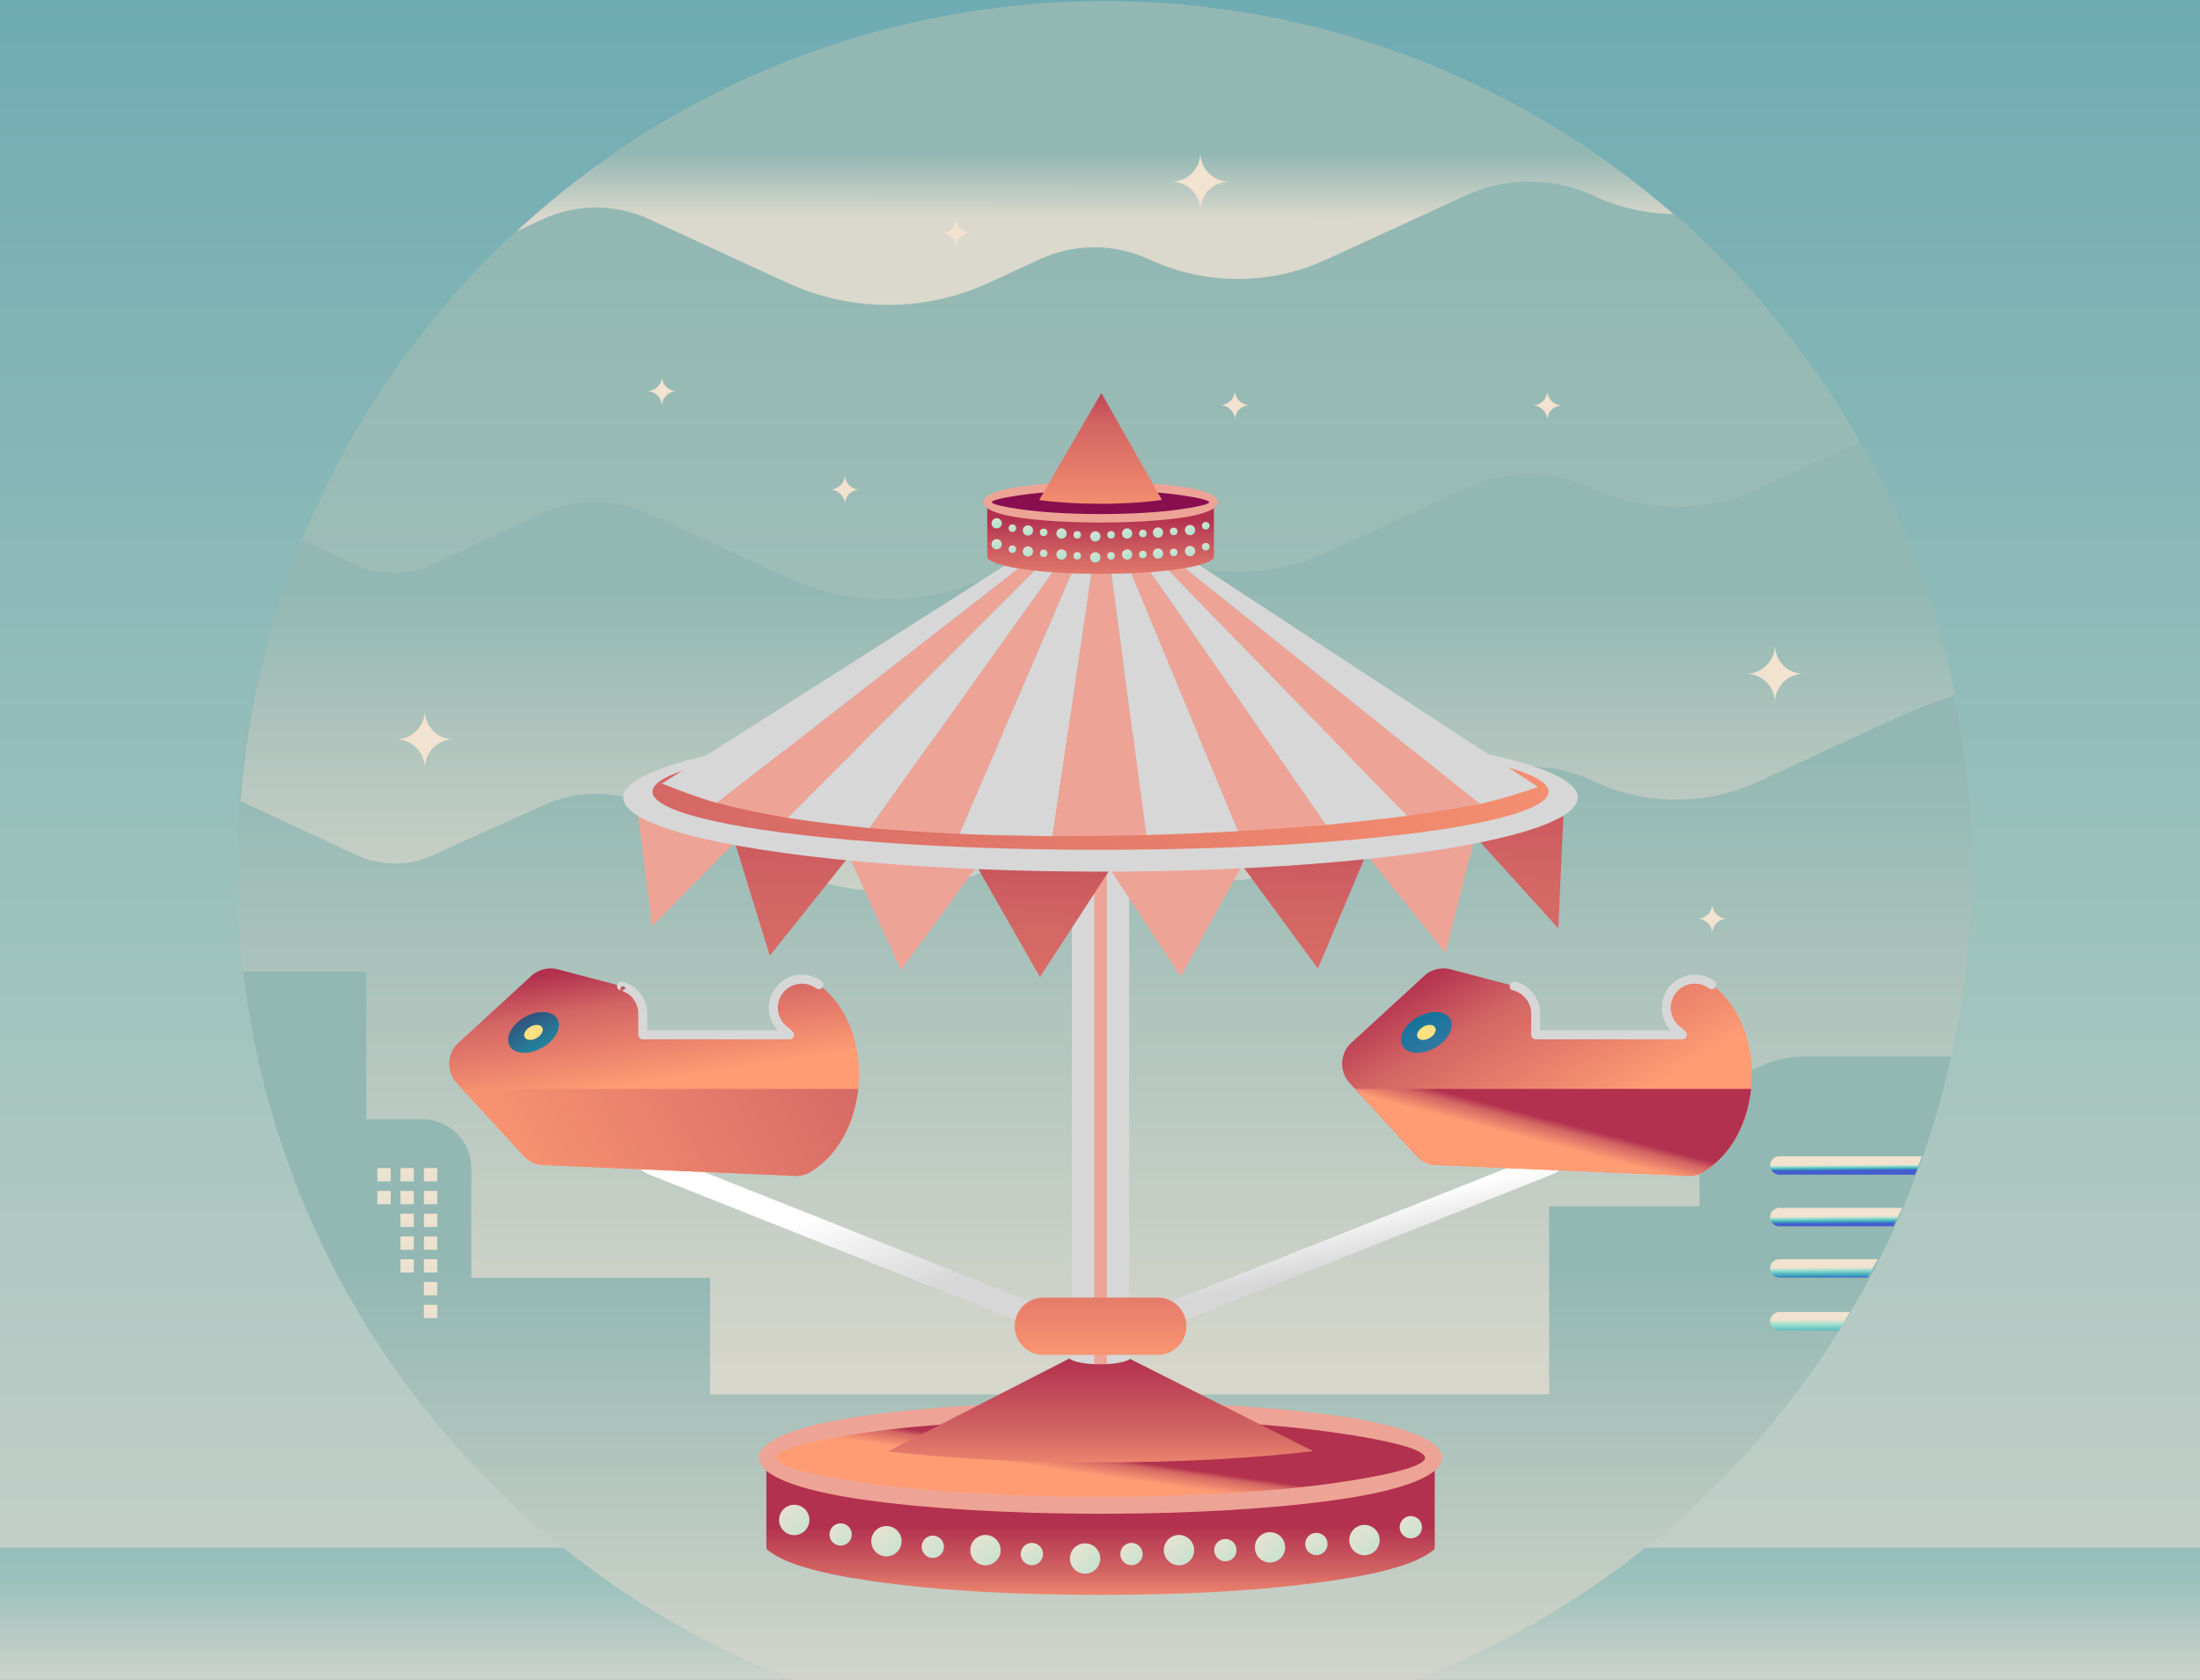 <?xml version="1.0" encoding="UTF-8"?>
<svg width="2000px" height="1527px" viewBox="0 0 2000 1527" version="1.1" xmlns="http://www.w3.org/2000/svg" xmlns:xlink="http://www.w3.org/1999/xlink">
    <rect x="0" y="0" width="2000" height="1527" fill="#333333" stroke="none"/>
    <!-- Generator: Sketch 64 (93537) - https://sketch.com -->
    <title>sort_default_play</title>
    <desc>Created with Sketch.</desc>
    <defs>
        <linearGradient x1="50%" y1="108.277%" x2="50%" y2="-49.443%" id="linearGradient-1">
            <stop stop-color="#D2D4CD" offset="0.072%"></stop>
            <stop stop-color="#9DC2BC" offset="34%"></stop>
            <stop stop-color="#4596AB" offset="100%"></stop>
        </linearGradient>
        <linearGradient x1="50%" y1="108.123%" x2="50%" y2="-301.753%" id="linearGradient-2">
            <stop stop-color="#D2D4CD" offset="0.072%"></stop>
            <stop stop-color="#9DC2BC" offset="19.51%"></stop>
            <stop stop-color="#4596AB" offset="100%"></stop>
        </linearGradient>
        <linearGradient x1="50%" y1="81.292%" x2="50%" y2="43.287%" id="linearGradient-3">
            <stop stop-color="#DBD8CD" offset="0%"></stop>
            <stop stop-color="#93B8B3" offset="100%"></stop>
        </linearGradient>
        <linearGradient x1="50.206%" y1="96.882%" x2="50.206%" y2="37.648%" id="linearGradient-4">
            <stop stop-color="#DBD8CD" offset="0%"></stop>
            <stop stop-color="#93B8B3" offset="99.317%"></stop>
            <stop stop-color="#93B8B3" offset="100%"></stop>
        </linearGradient>
        <linearGradient x1="50%" y1="115.676%" x2="50%" y2="33.472%" id="linearGradient-5">
            <stop stop-color="#DBD8CD" offset="0%"></stop>
            <stop stop-color="#93B8B3" offset="100%"></stop>
        </linearGradient>
        <linearGradient x1="50%" y1="482.885%" x2="50%" y2="21.448%" id="linearGradient-6">
            <stop stop-color="#DBD8CD" offset="0%"></stop>
            <stop stop-color="#93B8B3" offset="100%"></stop>
        </linearGradient>
        <linearGradient x1="49.955%" y1="69.984%" x2="50%" y2="49.14%" id="linearGradient-7">
            <stop stop-color="#DBD8CD" offset="0%"></stop>
            <stop stop-color="#93B8B3" offset="100%"></stop>
        </linearGradient>
        <linearGradient x1="48.267%" y1="47.821%" x2="50%" y2="77.096%" id="linearGradient-8">
            <stop stop-color="#F2E2D0" offset="0%"></stop>
            <stop stop-color="#A0E2D0" offset="22.444%"></stop>
            <stop stop-color="#39A9BB" offset="70.834%"></stop>
            <stop stop-color="#445DCE" offset="100%"></stop>
        </linearGradient>
        <linearGradient x1="48.267%" y1="47.125%" x2="50%" y2="85.752%" id="linearGradient-9">
            <stop stop-color="#F2E2D0" offset="0%"></stop>
            <stop stop-color="#A0E2D0" offset="22.444%"></stop>
            <stop stop-color="#39A9BB" offset="70.834%"></stop>
            <stop stop-color="#445DCE" offset="100%"></stop>
        </linearGradient>
        <linearGradient x1="48.267%" y1="45.675%" x2="50%" y2="103.779%" id="linearGradient-10">
            <stop stop-color="#F2E2D0" offset="0%"></stop>
            <stop stop-color="#A0E2D0" offset="22.444%"></stop>
            <stop stop-color="#39A9BB" offset="70.834%"></stop>
            <stop stop-color="#445DCE" offset="100%"></stop>
        </linearGradient>
        <linearGradient x1="48.267%" y1="42.127%" x2="50%" y2="147.897%" id="linearGradient-11">
            <stop stop-color="#F2E2D0" offset="0%"></stop>
            <stop stop-color="#A0E2D0" offset="22.444%"></stop>
            <stop stop-color="#39A9BB" offset="70.834%"></stop>
            <stop stop-color="#445DCE" offset="100%"></stop>
        </linearGradient>
        <linearGradient x1="50%" y1="0.035%" x2="100%" y2="915.005%" id="linearGradient-12">
            <stop stop-color="#F2E2D0" offset="0%"></stop>
            <stop stop-color="#A0E2D0" offset="75.448%"></stop>
            <stop stop-color="#39A9BB" offset="90.961%"></stop>
            <stop stop-color="#445DCE" offset="100%"></stop>
        </linearGradient>
        <circle id="path-13" cx="789.5" cy="789.5" r="789.5"></circle>
        <linearGradient x1="50%" y1="63.896%" x2="37.861%" y2="38.583%" id="linearGradient-15">
            <stop stop-color="#D7D7D7" offset="0%"></stop>
            <stop stop-color="#FFFFFF" offset="100%"></stop>
        </linearGradient>
        <linearGradient x1="76.521%" y1="77.234%" x2="42.653%" y2="40.56%" id="linearGradient-16">
            <stop stop-color="#D7D7D7" offset="0%"></stop>
            <stop stop-color="#FFFFFF" offset="100%"></stop>
        </linearGradient>
        <linearGradient x1="66.478%" y1="67.57%" x2="8.93%" y2="16.278%" id="linearGradient-17">
            <stop stop-color="#FF9C74" offset="0%"></stop>
            <stop stop-color="#D36564" offset="67%"></stop>
            <stop stop-color="#B2314E" offset="100%"></stop>
        </linearGradient>
        <linearGradient x1="40.704%" y1="53.144%" x2="54.738%" y2="41.209%" id="linearGradient-18">
            <stop stop-color="#FF9C74" offset="0%"></stop>
            <stop stop-color="#D36564" offset="67%"></stop>
            <stop stop-color="#B2314E" offset="100%"></stop>
        </linearGradient>
        <linearGradient x1="50%" y1="270.431%" x2="50%" y2="-79.323%" id="linearGradient-19">
            <stop stop-color="#5D83AC" offset="0%"></stop>
            <stop stop-color="#006E96" offset="100%"></stop>
        </linearGradient>
        <linearGradient x1="28.497%" y1="535.814%" x2="50.028%" y2="-189.667%" id="linearGradient-20">
            <stop stop-color="#FF9C74" offset="0%"></stop>
            <stop stop-color="#D36564" offset="67%"></stop>
            <stop stop-color="#B2314E" offset="100%"></stop>
        </linearGradient>
        <linearGradient x1="28.317%" y1="385.071%" x2="50.028%" y2="-115.3%" id="linearGradient-21">
            <stop stop-color="#FF9C74" offset="0%"></stop>
            <stop stop-color="#D36564" offset="67%"></stop>
            <stop stop-color="#B2314E" offset="100%"></stop>
        </linearGradient>
        <linearGradient x1="28.317%" y1="460.092%" x2="50.028%" y2="-152.311%" id="linearGradient-22">
            <stop stop-color="#FF9C74" offset="0%"></stop>
            <stop stop-color="#D36564" offset="67%"></stop>
            <stop stop-color="#B2314E" offset="100%"></stop>
        </linearGradient>
        <linearGradient x1="37.041%" y1="535.814%" x2="50.017%" y2="-189.667%" id="linearGradient-23">
            <stop stop-color="#FF9C74" offset="0%"></stop>
            <stop stop-color="#D36564" offset="67%"></stop>
            <stop stop-color="#B2314E" offset="100%"></stop>
        </linearGradient>
        <linearGradient x1="132.536%" y1="52.135%" x2="-72.494%" y2="46.665%" id="linearGradient-24">
            <stop stop-color="#FF9C74" offset="0%"></stop>
            <stop stop-color="#D36564" offset="67%"></stop>
            <stop stop-color="#B2314E" offset="100%"></stop>
            <stop stop-color="#B2314E" offset="100%"></stop>
        </linearGradient>
        <linearGradient x1="50.028%" y1="124.911%" x2="50.028%" y2="-189.667%" id="linearGradient-25">
            <stop stop-color="#FF9C74" offset="0%"></stop>
            <stop stop-color="#D36564" offset="67%"></stop>
            <stop stop-color="#B2314E" offset="100%"></stop>
        </linearGradient>
        <linearGradient x1="50%" y1="110.934%" x2="50%" y2="50%" id="linearGradient-26">
            <stop stop-color="#FF9C74" offset="0%"></stop>
            <stop stop-color="#D36564" offset="44.776%"></stop>
            <stop stop-color="#B2314E" offset="100%"></stop>
        </linearGradient>
        <linearGradient x1="40.057%" y1="58.995%" x2="50%" y2="48.982%" id="linearGradient-27">
            <stop stop-color="#FF9C74" offset="0%"></stop>
            <stop stop-color="#D36564" offset="74.676%"></stop>
            <stop stop-color="#B2314E" offset="100%"></stop>
        </linearGradient>
        <linearGradient x1="42.927%" y1="-81.544%" x2="672.89%" y2="532.261%" id="linearGradient-28">
            <stop stop-color="#F2E2D0" offset="0%"></stop>
            <stop stop-color="#A0E2D0" offset="34%"></stop>
            <stop stop-color="#39A9BB" offset="97%"></stop>
            <stop stop-color="#445DCE" offset="100%"></stop>
        </linearGradient>
        <linearGradient x1="50.028%" y1="124.911%" x2="50.028%" y2="0%" id="linearGradient-29">
            <stop stop-color="#FF9C74" offset="0%"></stop>
            <stop stop-color="#D36564" offset="43.56%"></stop>
            <stop stop-color="#B2314E" offset="100%"></stop>
        </linearGradient>
        <linearGradient x1="50.028%" y1="150.199%" x2="50.028%" y2="22.061%" id="linearGradient-30">
            <stop stop-color="#FF9C74" offset="0%"></stop>
            <stop stop-color="#D36564" offset="57.355%"></stop>
            <stop stop-color="#B2314E" offset="100%"></stop>
        </linearGradient>
        <linearGradient x1="42.927%" y1="-81.544%" x2="315.487%" y2="470.704%" id="linearGradient-31">
            <stop stop-color="#F2E2D0" offset="0%"></stop>
            <stop stop-color="#A0E2D0" offset="34%"></stop>
            <stop stop-color="#39A9BB" offset="97%"></stop>
            <stop stop-color="#445DCE" offset="100%"></stop>
        </linearGradient>
        <linearGradient x1="50.028%" y1="124.911%" x2="50.028%" y2="-18.58%" id="linearGradient-32">
            <stop stop-color="#FF9C74" offset="0%"></stop>
            <stop stop-color="#D36564" offset="67%"></stop>
            <stop stop-color="#B2314E" offset="100%"></stop>
        </linearGradient>
        <linearGradient x1="35.482%" y1="59.485%" x2="19.239%" y2="5.247%" id="linearGradient-33">
            <stop stop-color="#FF9C74" offset="0%"></stop>
            <stop stop-color="#D36564" offset="67%"></stop>
            <stop stop-color="#B2314E" offset="100%"></stop>
        </linearGradient>
        <linearGradient x1="-13.09%" y1="57.916%" x2="150.647%" y2="38.612%" id="linearGradient-34">
            <stop stop-color="#FF9C74" offset="0%"></stop>
            <stop stop-color="#D36564" offset="79.199%"></stop>
            <stop stop-color="#B2314E" offset="100%"></stop>
        </linearGradient>
        <linearGradient x1="50.01%" y1="224.124%" x2="50.01%" y2="-122.088%" id="linearGradient-35">
            <stop stop-color="#D18CA3" offset="0%"></stop>
            <stop stop-color="#208CA3" offset="31%"></stop>
            <stop stop-color="#383B6F" offset="79%"></stop>
            <stop stop-color="#3C4178" offset="80%"></stop>
            <stop stop-color="#241B3C" offset="100%"></stop>
        </linearGradient>
    </defs>
    <g id="sort_default_play" stroke="none" stroke-width="1" fill="none" fill-rule="evenodd">
        <rect id="Rectangle" fill="url(#linearGradient-1)" fill-rule="nonzero" x="0" y="0" width="2000" height="1527"></rect>
        <rect id="Rectangle" fill="url(#linearGradient-2)" fill-rule="nonzero" x="0" y="1407" width="2000" height="120"></rect>
        <g id="visit-shopping-malls" transform="translate(213, 1)">
            <g id="Layer_3" transform="translate(2, 0)" fill-rule="nonzero">
                <ellipse id="Oval" fill="url(#linearGradient-3)" cx="788.883" cy="788.787" rx="788.651" ry="788.634"></ellipse>
                <path d="M1558.537,959.466 L1425.272,959.466 C1400.005,959.466 1375.772,969.503 1357.905,987.369 C1340.038,1005.236 1330.001,1029.468 1330.001,1054.735 L1330.001,1095.606 L1193.282,1095.606 L1193.282,1266.572 L430.535,1266.572 L430.535,1160.654 L213.512,1160.654 L213.512,1061.067 C213.512,1049.235 208.812,1037.888 200.445,1029.521 C192.079,1021.155 180.731,1016.455 168.899,1016.455 L117.953,1016.455 L117.953,882.329 L5.988,882.329 C51.102,1264.453 365.487,1558.184 749.8,1577.275 C1134.112,1596.365 1476.061,1335.237 1558.825,959.466 L1558.537,959.466 Z" id="Path" fill="url(#linearGradient-4)"></path>
                <path d="M1474.203,397.924 L1385.264,439.37 C1339.1,462.308 1285.043,463.154 1238.184,441.673 C1199.972,422.622 1155.169,421.987 1116.432,439.946 L991.226,497.51 C939.947,521.374 880.746,521.374 829.466,497.51 L829.466,497.51 C797.977,482.907 761.655,482.907 730.165,497.51 L684.688,518.521 C626.108,545.774 558.483,545.774 499.902,518.521 L374.984,460.957 C344.392,446.85 309.155,446.85 278.562,460.957 L178.685,507.296 C156.423,517.663 130.717,517.663 108.455,507.296 L61.251,485.422 C29.33,562.439 9.897,644.054 3.685,727.193 L108.743,776.123 C131.005,786.489 156.711,786.489 178.973,776.123 L278.562,731.222 C309.155,717.115 344.392,717.115 374.984,731.222 L499.902,788.787 C558.483,816.04 626.108,816.04 684.688,788.787 L730.165,767.488 C761.655,752.884 797.977,752.884 829.466,767.488 L885.305,793.392 C901.18,800.788 919.513,800.788 935.387,793.392 L1115.856,709.636 C1152.061,691.941 1194.269,691.308 1230.988,707.909 C1279.111,731.408 1335.268,731.937 1383.825,709.348 L1498.957,656.101 C1519.588,646.512 1540.727,638.057 1562.279,630.772 C1545.528,548.955 1515.794,470.345 1474.203,397.924 Z" id="Path" fill="url(#linearGradient-5)"></path>
                <path d="M1475.642,400.226 C1430.626,320.753 1372.199,249.668 1302.945,190.116 C1278.909,189.227 1255.307,183.449 1233.578,173.134 C1194.774,156.118 1150.443,157.065 1112.402,175.725 L991.514,233.289 C940.235,257.153 881.034,257.153 829.754,233.289 L829.754,233.289 C798.265,218.685 761.943,218.685 730.453,233.289 L684.976,254.588 C626.395,281.841 558.771,281.841 500.19,254.588 L375.272,197.024 C344.679,182.917 309.443,182.917 278.85,197.024 L261.292,205.083 C173.767,283.776 104.93,381.031 59.812,489.739 L107.879,512.189 C130.142,522.556 155.847,522.556 178.109,512.189 L277.986,465.85 C308.579,451.743 343.816,451.743 374.409,465.85 L499.327,523.414 C557.907,550.667 625.532,550.667 684.113,523.414 L730.165,500.964 C761.655,486.36 797.977,486.36 829.466,500.964 L829.466,500.964 C880.746,524.828 939.947,524.828 991.226,500.964 L1115.856,443.4 C1152.061,425.705 1194.269,425.072 1230.988,441.673 C1279.111,465.172 1335.268,465.701 1383.825,443.112 L1475.642,400.226 Z" id="Path" fill="url(#linearGradient-6)"></path>
                <path d="M789.458,0.152 C591.318,-0.073 400.408,74.562 254.96,209.112 L278.562,198.175 C309.155,184.068 344.392,184.068 374.984,198.175 L499.902,255.739 C558.483,282.992 626.108,282.992 684.688,255.739 L730.165,234.728 C761.655,220.124 797.977,220.124 829.466,234.728 L829.466,234.728 C880.746,258.592 939.947,258.592 991.226,234.728 L1116.432,177.164 C1153.843,159.759 1197.03,159.759 1234.442,177.164 C1256.923,187.58 1281.337,193.169 1306.111,193.57 C1162.957,68.73 979.402,0.014 789.458,0.152 Z" id="Path" fill="url(#linearGradient-7)"></path>
                <path d="M1402.534,1050.13 C1397.924,1050.13 1394.187,1053.867 1394.187,1058.477 C1394.187,1063.086 1397.924,1066.823 1402.534,1066.823 L1526.012,1066.823 L1532.057,1050.13 L1402.534,1050.13 Z" id="Path" fill="url(#linearGradient-8)"></path>
                <path d="M1402.534,1097.045 C1397.924,1097.045 1394.187,1100.782 1394.187,1105.392 C1394.187,1110.002 1397.924,1113.739 1402.534,1113.739 L1506.44,1113.739 C1509.031,1107.982 1511.621,1102.513 1514.211,1097.045 L1402.534,1097.045 Z" id="Path" fill="url(#linearGradient-9)"></path>
                <path d="M1402.534,1143.672 C1397.924,1143.672 1394.187,1147.409 1394.187,1152.019 C1394.187,1156.629 1397.924,1160.366 1402.534,1160.366 L1482.838,1160.366 C1485.716,1154.609 1489.17,1149.141 1492.049,1143.672 L1402.534,1143.672 Z" id="Path" fill="url(#linearGradient-10)"></path>
                <path d="M1402.534,1191.738 C1397.924,1191.738 1394.187,1195.476 1394.187,1200.085 C1394.187,1204.695 1397.924,1208.432 1402.534,1208.432 L1456.934,1208.432 C1460.387,1202.964 1463.266,1197.207 1466.72,1191.738 L1402.534,1191.738 Z" id="Path" fill="url(#linearGradient-11)"></path>
            </g>
            <g id="Group" transform="translate(130.078, 1060.887)" fill="url(#linearGradient-12)" fill-rule="nonzero">
                <rect id="Rectangle" x="-4.4408921e-14" y="-1.77635684e-15" width="12.087" height="12.083"></rect>
                <rect id="Rectangle" x="21.008" y="-1.77635684e-15" width="12.087" height="12.083"></rect>
                <rect id="Rectangle" x="42.304" y="-1.77635684e-15" width="12.087" height="12.083"></rect>
                <rect id="Rectangle" x="-4.4408921e-14" y="20.713" width="12.087" height="12.083"></rect>
                <rect id="Rectangle" x="21.008" y="20.713" width="12.087" height="12.083"></rect>
                <rect id="Rectangle" x="42.304" y="20.713" width="12.087" height="12.083"></rect>
                <rect id="Rectangle" x="21.008" y="41.426" width="12.087" height="12.083"></rect>
                <rect id="Rectangle" x="42.304" y="41.426" width="12.087" height="12.083"></rect>
                <rect id="Rectangle" x="21.008" y="62.139" width="12.087" height="12.083"></rect>
                <rect id="Rectangle" x="42.304" y="62.139" width="12.087" height="12.083"></rect>
                <rect id="Rectangle" x="21.008" y="82.852" width="12.087" height="12.083"></rect>
                <rect id="Rectangle" x="42.304" y="82.852" width="12.087" height="12.083"></rect>
                <rect id="Rectangle" x="42.304" y="103.566" width="12.087" height="12.083"></rect>
                <rect id="Rectangle" x="42.304" y="124.279" width="12.087" height="12.083"></rect>
            </g>
            <g id="Layer_2">
                <mask id="mask-14" fill="white">
                    <use xlink:href="#path-13"></use>
                </mask>
                <g id="Mask"></g>
                <g id="5933---Cars-Swing" mask="url(#mask-14)">
                    <g transform="translate(195, 355)" id="Layer_x0020_1">
                        <g transform="translate(0.375, 0.864)">
                            <g id="_374475728">
                                <g id="Group" transform="translate(164.993, 686.187)" fill-rule="nonzero">
                                    <path d="M499.39,136.806 C490.977,140.147 483.679,148 483.09,154.344 C482.502,160.688 488.847,163.123 497.26,159.783 L837.517,24.641 C845.93,21.301 853.228,13.447 853.816,7.103 C854.405,0.759 848.06,-1.676 839.647,1.664 L499.39,136.806 L499.39,136.806 Z" id="_374485808" fill="url(#linearGradient-15)"></path>
                                    <path d="M354.876,136.806 C363.288,140.147 370.587,148 371.175,154.344 C371.763,160.688 365.418,163.123 357.006,159.783 L16.748,24.641 C8.336,21.301 1.037,13.447 0.449,7.103 C-0.14,0.759 6.206,-1.676 14.619,1.664 L354.875,136.806 L354.876,136.806 Z" id="_374485784" fill="url(#linearGradient-16)"></path>
                                </g>
                                <path d="M1147.728,538.286 C1136.162,529.807 1119.91,532.313 1111.431,543.879 C1102.952,555.445 1105.458,571.696 1117.023,580.175 C1118.502,581.256 1119.866,582.493 1121.112,583.862 L987.707,583.862 L987.707,565.023 C987.891,553.327 980.119,542.568 968.3,539.459 L968.285,539.518 L912.301,524.79 C903.593,521.846 893.589,523.613 886.339,530.267 L886.349,530.327 L821.405,589.936 C820.984,590.278 820.57,590.631 820.166,591.002 C809.576,600.721 808.871,617.187 818.59,627.777 L818.651,627.766 L878.267,692.719 C882.8,698.32 889.622,702.022 897.386,702.355 L897.484,702.277 L1123.759,711.975 C1129.362,712.668 1135.23,711.551 1140.431,708.398 L1140.371,708.297 C1168.965,690.955 1182.75,657.356 1184.138,624.927 C1185.083,602.856 1180.157,580.169 1169.143,562.008 C1163.502,552.705 1156.372,544.599 1147.728,538.286 L1147.728,538.286 Z" id="_374485184" fill="url(#linearGradient-17)"></path>
                                <path d="M1145.33,541.555 C1147.138,542.88 1149.677,542.489 1151.002,540.681 C1152.326,538.874 1151.935,536.335 1150.128,535.01 C1143.435,530.103 1135.392,528.374 1127.804,529.542 L1127.652,529.57 C1120.116,530.774 1113.028,534.835 1108.159,541.476 C1103.254,548.169 1101.524,556.212 1102.692,563.8 L1102.719,563.951 C1103.648,569.77 1106.282,575.322 1110.491,579.791 L991.774,579.791 L991.774,565.019 C991.774,564.906 991.77,564.795 991.761,564.685 C991.778,558.001 989.547,551.597 985.62,546.425 C981.694,541.251 976.081,537.305 969.334,535.532 L969.335,535.522 C967.164,534.952 964.938,536.249 964.368,538.421 C964.312,538.634 964.274,538.848 964.253,539.06 C963.787,543.175 969,543.834 967.268,543.38 L964.361,538.481 C964.311,538.674 964.276,538.867 964.253,539.06 C963.781,546.353 968.727,539.614 979.17,551.319 C982.033,555.091 983.661,559.76 983.658,564.633 C983.645,564.761 983.64,564.889 983.64,565.019 L983.64,583.858 C983.64,586.105 985.461,587.926 987.707,587.926 L1121.113,587.926 L1121.113,587.925 C1122.091,587.926 1123.072,587.576 1123.852,586.865 C1125.512,585.354 1125.632,582.779 1124.12,581.119 L1124.114,581.125 C1123.395,580.333 1122.642,579.58 1121.86,578.876 C1121.097,578.189 1120.284,577.527 1119.423,576.899 C1114.579,573.347 1111.62,568.177 1110.747,562.677 L1110.731,562.561 C1109.876,557.015 1111.133,551.146 1114.706,546.273 C1118.257,541.43 1123.429,538.47 1128.927,537.598 L1129.043,537.581 C1134.589,536.726 1140.459,537.985 1145.33,541.555 L1145.33,541.555 Z" id="_374485064" fill="#D7D7D7" fill-rule="nonzero"></path>
                                <path d="M823.447,632.996 L878.261,692.718 C882.794,698.318 889.617,702.021 897.381,702.353 L897.478,702.276 L1123.753,711.974 C1129.356,712.666 1135.224,711.55 1140.426,708.396 L1140.366,708.296 C1166.592,692.39 1180.358,662.808 1183.528,632.996 L823.447,632.996 L823.447,632.996 Z" id="_374484824" fill="url(#linearGradient-18)"></path>
                                <ellipse id="_374484800" fill="url(#linearGradient-19)" transform="translate(888.342, 581.655) rotate(-29.455) translate(-888.342, -581.655) " cx="888.342" cy="581.655" rx="24.909" ry="16.013"></ellipse>
                                <ellipse id="_374484680" fill="#FFE082" transform="translate(888.342, 581.655) rotate(-29.455) translate(-888.342, -581.655) " cx="888.342" cy="581.655" rx="9.15" ry="5.882"></ellipse>
                                <path d="M618.154,429.494 C618.154,415.12 606.5,403.466 592.125,403.466 C577.751,403.466 566.097,415.12 566.097,429.494 L566.097,924.017 C566.097,938.391 577.751,950.046 592.125,950.046 C606.5,950.046 618.154,938.391 618.154,924.017 L618.154,429.494 L618.154,429.494 Z" id="_374484632" fill="#D7D7D7" fill-rule="nonzero"></path>
                                <path d="M597.9,429.494 C597.9,415.12 595.314,403.466 592.124,403.466 C588.934,403.466 586.348,415.12 586.348,429.494 L586.348,924.017 C586.348,938.391 588.934,950.046 592.124,950.046 C595.314,950.046 597.9,938.391 597.9,924.017 L597.9,429.494 L597.9,429.494 Z" id="_374484944" fill="#EDA496" fill-rule="nonzero"></path>
                                <g id="Group" transform="translate(171.161, 380.101)">
                                    <path d="M0.082,0.025 L13.229,105.129 L86.9,30.444 C55.574,20.856 26.397,10.682 0.082,0.025 Z" id="_374484896" fill="#EDA496"></path>
                                    <path d="M88.252,27.93 L120.272,131.855 L191.743,42.214 C155.487,38.387 120.726,33.622 88.252,27.93 L88.252,27.93 Z" id="_374484416" fill="url(#linearGradient-20)"></path>
                                    <path d="M192.752,42.319 L239.545,144.892 L308.026,51.052 C268.606,49.135 229.899,46.219 192.752,42.319 L192.752,42.319 Z" id="_374484344" fill="#EDA496"></path>
                                    <path d="M308.735,51.087 L365.851,151.2 L429.281,53.79 C388.957,53.915 348.486,53.009 308.735,51.087 L308.735,51.087 Z" id="_374483768" fill="url(#linearGradient-21)"></path>
                                    <path d="M429.9,53.789 L493.951,150.774 L549.357,50.292 C510.265,52.493 470.158,53.654 429.9,53.788 L429.9,53.789 Z" id="_374483912" fill="#EDA496"></path>
                                    <path d="M550.09,50.252 L618.554,143.495 L662.048,40.632 C626.279,44.864 588.682,48.066 550.09,50.252 L550.09,50.252 Z" id="_374483888" fill="url(#linearGradient-22)"></path>
                                    <path d="M663.141,40.502 L734.508,129.108 L760.922,25.261 C730.548,31.313 697.703,36.389 663.141,40.502 L663.141,40.502 Z" id="_374483696" fill="#EDA496"></path>
                                    <path d="M762.777,24.889 L837.114,106.998 L841.742,4.855 C818.099,12.423 791.561,19.098 762.777,24.89 L762.777,24.889 Z" id="_374484224" fill="url(#linearGradient-23)"></path>
                                </g>
                                <ellipse id="_374483264" fill="#D7D7D7" cx="592.125" cy="368.131" rx="433.922" ry="67.36"></ellipse>
                                <ellipse id="_374483024" fill="url(#linearGradient-24)" cx="592.125" cy="362.801" rx="407.361" ry="52.869"></ellipse>
                                <g id="Group" transform="translate(192.749, 153.428)">
                                    <path d="M315.802,1.653 C320.898,1.604 325.996,1.578 331.092,1.554 C284.503,37.901 237.686,74.312 190.926,110.643 C144.189,146.955 97.429,183.313 50.758,219.634 C32.044,214.4 16.035,208.017 0.666,201.985 C53.149,168.629 105.637,135.232 158.193,101.843 C210.681,68.498 263.319,35.058 315.802,1.652 L315.802,1.653 Z" id="_374483624" fill="#D7D7D7"></path>
                                    <path d="M331.092,1.554 C336.27,1.529 341.367,1.504 346.463,1.454 C307.917,40.095 269.271,78.845 230.667,117.4 C191.943,156.076 153.336,194.655 114.791,233.271 C92.013,229.208 70.43,224.845 50.759,219.634 C97.429,183.313 144.19,146.956 190.926,110.643 C237.687,74.312 284.504,37.901 331.092,1.554 L331.092,1.554 Z" id="_374482904" fill="#EDA496"></path>
                                    <path d="M346.463,1.454 C351.64,1.43 356.737,1.404 361.834,1.379 C333.164,41.565 304.412,81.827 275.663,121.987 C246.915,162.148 218.243,202.384 189.493,242.519 C163.69,239.827 138.683,236.786 114.791,233.271 C153.336,194.655 191.943,156.076 230.667,117.4 C269.272,78.845 307.918,40.095 346.463,1.454 L346.463,1.454 Z" id="_374483072" fill="#D7D7D7"></path>
                                    <path d="M361.834,1.379 C367.011,1.354 372.108,1.329 377.204,1.279 C359.524,42.363 341.911,83.526 324.164,124.555 C306.393,165.642 288.724,206.696 271.044,247.756 C243.249,246.508 216.172,244.589 189.492,242.52 C218.243,202.385 246.915,162.148 275.663,121.988 C304.412,81.827 333.163,41.566 361.833,1.38 L361.834,1.379 Z" id="_374482424" fill="#EDA496"></path>
                                    <path d="M377.204,1.279 C382.381,1.254 387.477,1.229 392.574,1.204 C386.522,42.638 380.35,84.138 374.178,125.577 C368.007,167.003 361.912,208.467 355.781,249.849 C327.349,249.401 298.997,248.976 271.044,247.756 C288.724,206.696 306.393,165.641 324.164,124.555 C341.911,83.526 359.524,42.363 377.204,1.279 L377.204,1.279 Z" id="_374482280" fill="#D7D7D7"></path>
                                    <path d="M392.576,1.204 C397.753,1.18 402.85,1.155 407.946,1.131 C413.441,42.413 418.977,83.75 424.432,125.029 C429.886,166.291 435.502,207.594 440.997,248.852 C412.645,249.5 384.294,249.75 355.783,249.849 C361.914,208.467 368.009,167.004 374.179,125.577 C380.352,84.138 386.524,42.638 392.576,1.205 L392.576,1.204 Z" id="_374482400" fill="#EDA496"></path>
                                    <path d="M407.942,1.131 C413.119,1.106 418.216,1.081 423.312,1.055 C440.116,41.765 457.051,82.537 473.885,123.209 C490.739,163.93 507.652,204.628 524.536,245.313 C497.059,246.834 469.185,247.956 440.992,248.853 C435.497,207.595 429.881,166.291 424.428,125.029 C418.972,83.752 413.436,42.414 407.942,1.131 L407.942,1.131 Z" id="_374482592" fill="#D7D7D7"></path>
                                    <path d="M423.315,1.055 C428.492,1.031 433.59,0.981 438.686,0.956 C466.241,40.718 493.958,80.499 521.592,120.317 C549.148,160.022 576.782,199.867 604.337,239.628 C578.215,241.672 551.695,243.741 524.539,245.312 C507.655,204.627 490.742,163.93 473.888,123.208 C457.054,82.537 440.119,41.765 423.315,1.054 L423.315,1.055 Z" id="_374481368" fill="#EDA496"></path>
                                    <path d="M438.689,0.956 C443.867,0.931 448.963,0.906 454.06,0.88 C491.412,39.272 528.843,77.738 566.193,116.128 C603.544,154.52 640.897,192.936 678.248,231.303 C654.435,234.419 629.587,236.986 604.341,239.628 C576.786,199.867 549.152,160.022 521.596,120.318 C493.962,80.5 466.245,40.718 438.689,0.957 L438.689,0.956 Z" id="_374481968" fill="#D7D7D7"></path>
                                    <path d="M454.055,0.88 C459.232,0.83 464.328,0.806 469.425,0.781 C515.218,37.402 561.123,74.06 606.963,110.719 C652.708,147.301 698.549,183.986 744.343,220.607 C723.239,224.397 701.417,228.16 678.242,231.302 C640.891,192.936 603.538,154.52 566.188,116.128 C528.837,77.738 491.406,39.271 454.055,0.88 L454.055,0.88 Z" id="_374482016" fill="#EDA496"></path>
                                    <path d="M469.429,0.781 C474.606,0.756 479.701,0.731 484.878,0.681 C536.884,34.759 589.055,68.854 641.054,102.891 C693.064,136.935 745.144,171.023 797.069,205.05 C781.3,210.859 763.54,215.945 744.347,220.607 C698.553,183.986 652.712,147.3 606.967,110.719 C561.126,74.06 515.221,37.402 469.429,0.781 L469.429,0.781 Z" id="_374481704" fill="#D7D7D7"></path>
                                </g>
                                <path d="M540.071,822.722 C525.697,822.722 514.043,834.376 514.043,848.751 C514.043,863.125 525.697,874.779 540.071,874.779 L644.18,874.779 C658.555,874.779 670.209,863.125 670.209,848.751 C670.209,834.376 658.555,822.722 644.18,822.722 L540.071,822.722 L540.071,822.722 Z" id="_374481872" fill="url(#linearGradient-25)" fill-rule="nonzero"></path>
                                <path d="M895.928,968.934 L895.928,1047.555 C895.928,1048.906 895.828,1050.234 895.637,1051.529 C888.05,1057.778 878.414,1062.081 869.492,1065.198 C848.4,1072.567 824.371,1076.78 802.366,1080.032 C733.851,1090.158 661.279,1092.946 592.128,1092.946 C522.977,1092.946 450.406,1090.158 381.889,1080.032 C359.884,1076.78 335.855,1072.567 314.764,1065.198 C305.841,1062.081 296.207,1057.779 288.619,1051.53 C288.395,1050.037 288.295,1048.517 288.321,1046.987 L288.321,968.934 C295.957,975.315 305.726,979.688 314.764,982.846 C335.855,990.214 359.884,994.428 381.889,997.68 C450.406,1007.805 522.976,1010.593 592.128,1010.593 C661.279,1010.593 733.85,1007.805 802.366,997.68 C824.371,994.428 848.4,990.214 869.492,982.846 C878.529,979.688 888.298,975.315 895.928,968.934 L895.928,968.934 Z" id="_374480840" fill="url(#linearGradient-26)" fill-rule="nonzero"></path>
                                <path d="M592.125,925.118 C759.317,925.118 894.854,944.458 894.854,968.314 C894.854,992.17 759.317,1011.51 592.125,1011.51 C424.933,1011.51 289.396,992.17 289.396,968.314 C289.396,944.458 424.933,925.118 592.125,925.118 Z" id="_374480792" fill="url(#linearGradient-27)"></path>
                                <path d="M592.125,917.408 C676.017,917.408 752.094,922.278 807.269,930.151 C866.147,938.552 902.563,951.937 902.563,968.314 C902.563,984.692 866.147,998.077 807.27,1006.478 C752.093,1014.351 676.018,1019.221 592.124,1019.221 C508.231,1019.221 432.156,1014.351 376.979,1006.478 C318.102,998.077 281.685,984.692 281.685,968.314 C281.685,951.937 318.102,938.552 376.979,930.151 C432.155,922.278 508.231,917.408 592.123,917.408 L592.125,917.408 Z M805.1,945.389 C750.712,937.629 675.422,932.829 592.125,932.829 C508.828,932.829 433.538,937.629 379.15,945.389 C328.46,952.622 297.107,960.836 297.107,968.314 C297.107,975.792 328.46,984.007 379.149,991.239 C433.536,999 508.827,1003.8 592.125,1003.8 C675.423,1003.8 750.714,999 805.101,991.239 C855.79,984.007 887.143,975.792 887.143,968.314 C887.143,960.836 855.79,952.622 805.1,945.389 L805.1,945.389 Z" id="_374480936" fill="#EDA496" fill-rule="nonzero"></path>
                                <circle id="_374480744" fill="url(#linearGradient-28)" cx="313.684" cy="1024.839" r="13.792"></circle>
                                <circle id="_374481320" fill="url(#linearGradient-28)" cx="355.84" cy="1038.054" r="10.149"></circle>
                                <circle id="_374481008" fill="url(#linearGradient-28)" cx="397.475" cy="1044.152" r="13.792"></circle>
                                <circle id="_374480912" fill="url(#linearGradient-28)" cx="439.632" cy="1049.241" r="10.149"></circle>
                                <circle id="_374480864" fill="url(#linearGradient-28)" cx="487.513" cy="1052.286" r="13.792"></circle>
                                <circle id="_374480288" fill="url(#linearGradient-28)" cx="529.67" cy="1055.848" r="10.149"></circle>
                                <circle id="_374480048" fill="url(#linearGradient-28)" cx="578.07" cy="1059.911" r="13.792"></circle>
                                <circle id="_374480024" fill="url(#linearGradient-28)" cx="620.228" cy="1055.848" r="10.149"></circle>
                                <circle id="_374479880" fill="url(#linearGradient-28)" cx="663.427" cy="1052.286" r="13.792"></circle>
                                <circle id="_374480432" fill="url(#linearGradient-28)" cx="705.585" cy="1052.286" r="10.149"></circle>
                                <circle id="_374480408" fill="url(#linearGradient-28)" cx="746.178" cy="1049.75" r="13.792"></circle>
                                <circle id="_374480240" fill="url(#linearGradient-28)" cx="788.336" cy="1046.697" r="10.149"></circle>
                                <circle id="_374480528" fill="url(#linearGradient-28)" cx="832.051" cy="1043.142" r="13.792"></circle>
                                <circle id="_374479736" fill="url(#linearGradient-28)" cx="874.209" cy="1031.446" r="10.149"></circle>
                                <path d="M398.877,962.581 L563.823,878.093 C567.134,881.122 578.349,883.354 591.678,883.354 C604.392,883.354 615.183,881.325 619.026,878.508 L785.37,962.305 C730.568,968.757 663.447,972.555 590.935,972.555 C519.465,972.555 453.239,968.865 398.877,962.58 L398.877,962.581 Z" id="_374479376" fill="url(#linearGradient-29)" fill-rule="nonzero"></path>
                                <g id="Group" transform="translate(484.957, 0)">
                                    <path d="M210.189,99.865 L210.189,149.401 C210.189,149.859 210.155,150.31 210.09,150.749 C207.517,152.868 204.25,154.328 201.225,155.384 C194.073,157.883 185.924,159.311 178.463,160.414 C155.23,163.847 130.622,164.792 107.173,164.792 C83.725,164.792 59.117,163.847 35.884,160.414 C28.422,159.311 20.274,157.883 13.122,155.384 C10.097,154.328 6.83,152.868 4.257,150.749 C4.181,150.242 4.147,149.728 4.156,149.209 L4.156,99.865 C6.745,102.029 10.058,103.512 13.122,104.583 C20.274,107.082 28.422,108.51 35.884,109.613 C59.117,113.046 83.725,113.991 107.173,113.991 C130.622,113.991 155.23,113.046 178.463,109.613 C185.924,108.51 194.073,107.082 201.225,104.583 C204.289,103.512 207.602,102.029 210.189,99.865 L210.189,99.865 Z" id="_374479472" fill="url(#linearGradient-30)" fill-rule="nonzero"></path>
                                    <path d="M107.168,85.007 C163.861,85.007 209.82,91.565 209.82,99.654 C209.82,107.743 163.861,114.302 107.168,114.302 C50.476,114.302 4.516,107.743 4.516,99.654 C4.516,91.565 50.476,85.007 107.168,85.007 Z" id="_374479784" fill="#880E4F"></path>
                                    <path d="M107.168,81.151 C135.663,81.151 161.523,82.809 180.295,85.487 C200.918,88.429 213.676,93.385 213.676,99.654 C213.676,105.924 200.918,110.88 180.295,113.822 C161.523,116.5 135.663,118.157 107.168,118.157 C78.674,118.157 52.814,116.5 34.042,113.822 C13.419,110.879 0.661,105.924 0.661,99.654 C0.661,93.385 13.419,88.429 34.042,85.487 C52.814,82.809 78.674,81.151 107.168,81.151 L107.168,81.151 Z M179.212,93.107 C160.833,90.484 135.365,88.862 107.168,88.862 C78.972,88.862 53.503,90.484 35.125,93.107 C18.596,95.465 8.372,97.835 8.372,99.654 C8.372,101.474 18.596,103.843 35.125,106.202 C53.503,108.824 78.972,110.446 107.168,110.446 C135.365,110.446 160.833,108.824 179.212,106.202 C195.74,103.843 205.965,101.474 205.965,99.654 C205.965,97.835 195.74,95.465 179.212,93.107 Z" id="_374479616" fill="#EDA496" fill-rule="nonzero"></path>
                                    <circle id="_374479400" fill="url(#linearGradient-31)" cx="12.753" cy="118.822" r="4.677"></circle>
                                    <circle id="_374478968" fill="url(#linearGradient-31)" cx="27.048" cy="123.304" r="3.441"></circle>
                                    <circle id="_374478728" fill="url(#linearGradient-31)" cx="41.166" cy="125.372" r="4.677"></circle>
                                    <circle id="_374478608" fill="url(#linearGradient-31)" cx="55.461" cy="127.096" r="3.441"></circle>
                                    <circle id="_374478680" fill="url(#linearGradient-31)" cx="71.696" cy="128.13" r="4.677"></circle>
                                    <circle id="_374478320" fill="url(#linearGradient-31)" cx="85.992" cy="129.337" r="3.441"></circle>
                                    <circle id="_374479016" fill="url(#linearGradient-31)" cx="102.404" cy="130.716" r="4.677"></circle>
                                    <circle id="_374478440" fill="url(#linearGradient-31)" cx="116.698" cy="129.337" r="3.441"></circle>
                                    <circle id="_374478560" fill="url(#linearGradient-31)" cx="131.347" cy="128.13" r="4.677"></circle>
                                    <circle id="_374478152" fill="url(#linearGradient-31)" cx="145.641" cy="128.13" r="3.441"></circle>
                                    <circle id="_374477960" fill="url(#linearGradient-31)" cx="159.403" cy="127.269" r="4.677"></circle>
                                    <circle id="_374477840" fill="url(#linearGradient-31)" cx="173.698" cy="126.234" r="3.441"></circle>
                                    <circle id="_374478200" fill="url(#linearGradient-31)" cx="188.524" cy="125.028" r="4.677"></circle>
                                    <circle id="_374477624" fill="url(#linearGradient-31)" cx="202.818" cy="121.063" r="3.441"></circle>
                                    <path d="M51.352,97.711 L107.904,0.326 L162.985,97.617 C147.156,99.805 127.619,101.092 106.826,101.092 C86.032,101.092 67.054,99.841 51.352,97.71 L51.352,97.711 Z" id="_374477792" fill="url(#linearGradient-32)" fill-rule="nonzero"></path>
                                    <circle id="_374477600" fill="url(#linearGradient-31)" cx="12.753" cy="137.885" r="4.677"></circle>
                                    <circle id="_374477696" fill="url(#linearGradient-31)" cx="27.048" cy="142.367" r="3.441"></circle>
                                    <circle id="_374477384" fill="url(#linearGradient-31)" cx="41.166" cy="144.435" r="4.677"></circle>
                                    <circle id="_374477240" fill="url(#linearGradient-31)" cx="55.461" cy="146.159" r="3.441"></circle>
                                    <circle id="_374476880" fill="url(#linearGradient-31)" cx="71.696" cy="147.194" r="4.677"></circle>
                                    <circle id="_374477000" fill="url(#linearGradient-31)" cx="85.992" cy="148.401" r="3.441"></circle>
                                    <circle id="_374476760" fill="url(#linearGradient-31)" cx="102.404" cy="149.779" r="4.677"></circle>
                                    <circle id="_374476976" fill="url(#linearGradient-31)" cx="116.698" cy="148.401" r="3.441"></circle>
                                    <circle id="_374477408" fill="url(#linearGradient-31)" cx="131.347" cy="147.194" r="4.677"></circle>
                                    <circle id="_374476904" fill="url(#linearGradient-31)" cx="145.641" cy="147.194" r="3.441"></circle>
                                    <circle id="_374476376" fill="url(#linearGradient-31)" cx="159.403" cy="146.332" r="4.677"></circle>
                                    <circle id="_374476160" fill="url(#linearGradient-31)" cx="173.698" cy="145.297" r="3.441"></circle>
                                    <circle id="_374476232" fill="url(#linearGradient-31)" cx="188.524" cy="144.091" r="4.677"></circle>
                                    <circle id="_374476016" fill="url(#linearGradient-31)" cx="202.818" cy="140.126" r="3.441"></circle>
                                </g>
                                <g id="Group" transform="translate(0, 522.735)">
                                    <path d="M335.991,15.551 C324.424,7.072 308.173,9.577 299.694,21.143 C291.215,32.71 293.72,48.961 305.286,57.44 C306.764,58.521 308.128,59.757 309.375,61.127 L175.968,61.127 L175.968,42.288 C176.153,30.592 168.381,19.833 156.562,16.724 L156.546,16.782 L100.562,2.055 C91.854,-0.889 81.85,0.878 74.601,7.532 L74.612,7.592 L9.666,67.201 C9.245,67.542 8.833,67.896 8.428,68.266 C-2.162,77.985 -2.867,94.451 6.851,105.042 L6.913,105.031 L66.529,169.984 C71.062,175.584 77.884,179.287 85.648,179.619 L85.746,179.542 L312.021,189.24 C317.623,189.932 323.491,188.816 328.694,185.662 L328.633,185.562 C357.227,168.219 371.011,134.621 372.399,102.191 C373.345,80.12 368.42,57.434 357.406,39.272 C351.763,29.969 344.633,21.864 335.991,15.551 L335.991,15.551 Z" id="_374476040" fill="url(#linearGradient-33)"></path>
                                    <g transform="translate(11.565, 6.168)">
                                        <path d="M322.027,12.652 C323.834,13.977 326.374,13.585 327.699,11.778 C329.024,9.971 328.632,7.431 326.825,6.106 C320.131,1.2 312.089,-0.529 304.501,0.639 L304.349,0.666 C296.813,1.87 289.725,5.932 284.857,12.573 C279.95,19.266 278.22,27.309 279.389,34.897 L279.416,35.048 C280.345,40.867 282.978,46.419 287.188,50.887 L168.471,50.887 L168.471,36.116 C168.471,36.003 168.467,35.892 168.458,35.782 C168.474,29.098 166.244,22.693 162.317,17.522 C158.39,12.348 152.777,8.402 146.03,6.628 L144.997,10.552 L146.033,6.619 C143.86,6.049 141.635,7.346 141.064,9.518 C141.009,9.731 140.971,9.945 140.95,10.157 C140.726,12.126 141.975,14.015 143.949,14.534 C144.158,14.589 144.368,14.626 144.577,14.648 C144.375,14.588 144.17,14.531 143.965,14.477 L144.982,10.61 L141.058,9.578 C141.007,9.771 140.972,9.964 140.95,10.157 C140.757,12.111 142.004,13.971 143.963,14.485 L143.965,14.477 L144.982,10.61 L148.906,11.643 C148.391,13.601 146.53,14.845 144.577,14.648 C149.248,16.018 153.131,18.809 155.867,22.416 C158.73,26.188 160.358,30.856 160.355,35.73 C160.342,35.857 160.337,35.986 160.337,36.116 L160.337,54.955 C160.337,57.202 162.158,59.023 164.404,59.023 L297.81,59.023 L297.81,59.022 C298.789,59.023 299.769,58.672 300.549,57.962 C302.209,56.45 302.329,53.876 300.817,52.216 L300.811,52.221 C300.092,51.43 299.339,50.677 298.556,49.973 C297.795,49.286 296.981,48.624 296.12,47.995 C291.277,44.444 288.317,39.273 287.445,33.774 L287.428,33.657 C286.573,28.112 287.831,22.243 291.402,17.37 C294.954,12.526 300.125,9.567 305.625,8.694 L305.74,8.678 C311.286,7.823 317.156,9.081 322.028,12.652 L322.027,12.652 Z" id="_374476520" fill="#D7D7D7" fill-rule="nonzero"></path>
                                        <path d="M0.15,104.092 L54.964,163.815 C59.497,169.415 66.318,173.118 74.082,173.45 L74.181,173.373 L300.456,183.071 C306.058,183.763 311.926,182.646 317.128,179.493 L317.067,179.393 C343.293,163.487 357.06,133.905 360.231,104.092 L0.15,104.092 L0.15,104.092 Z" id="_374476640" fill="url(#linearGradient-34)"></path>
                                        <ellipse id="_374475608" fill="url(#linearGradient-35)" transform="translate(65.041, 52.752) rotate(-29.455) translate(-65.041, -52.752) " cx="65.041" cy="52.752" rx="24.909" ry="16.013"></ellipse>
                                        <ellipse id="_374475368" fill="#FFE082" transform="translate(65.041, 52.752) rotate(-29.455) translate(-65.041, -52.752) " cx="65.041" cy="52.752" rx="9.15" ry="5.882"></ellipse>
                                    </g>
                                </g>
                            </g>
                        </g>
                    </g>
                </g>
            </g>
            <g id="Group-2" transform="translate(147, 138)" fill="#F2E2D0" fill-rule="nonzero">
                <path d="M1227.388,473.525 C1241.852,473.525 1253.576,485.246 1253.576,499.704 C1253.576,485.246 1265.301,473.525 1279.765,473.525 C1265.301,473.525 1253.576,461.804 1253.576,447.346 C1253.576,461.804 1241.852,473.525 1227.388,473.525 Z" id="Path"></path>
                <path d="M-1.77635684e-14,533.075 C14.463,533.075 26.188,544.796 26.188,559.254 C26.188,544.796 37.913,533.075 52.376,533.075 C37.913,533.075 26.188,521.354 26.188,506.896 C26.188,521.354 14.463,533.075 -1.77635684e-14,533.075 L-1.77635684e-14,533.075 Z" id="Path"></path>
                <path d="M705.065,26.179 C719.528,26.179 731.253,37.9 731.253,52.358 C731.253,37.9 742.978,26.179 757.441,26.179 C742.978,26.179 731.253,14.458 731.253,-6.75015599e-14 C731.253,14.458 719.528,26.179 705.065,26.179 L705.065,26.179 Z" id="Path"></path>
                <path d="M1033.136,229.57 C1040.606,229.57 1046.661,235.624 1046.661,243.091 C1046.661,235.624 1052.717,229.57 1060.187,229.57 C1056.6,229.57 1053.16,228.146 1050.623,225.61 C1048.086,223.074 1046.661,219.635 1046.661,216.049 C1046.661,219.635 1045.236,223.074 1042.7,225.61 C1040.163,228.146 1036.723,229.57 1033.136,229.57 L1033.136,229.57 Z" id="Path"></path>
                <path d="M228.211,216.625 C235.681,216.625 241.736,222.678 241.736,230.146 C241.736,222.678 247.792,216.625 255.262,216.625 C247.792,216.625 241.736,210.571 241.736,203.104 C241.736,210.571 235.681,216.625 228.211,216.625 L228.211,216.625 Z" id="Path"></path>
                <path d="M749.095,229.283 C756.565,229.283 762.621,235.336 762.621,242.804 C762.621,235.336 768.677,229.283 776.147,229.283 C768.677,229.283 762.621,223.229 762.621,215.762 C762.621,223.229 756.565,229.283 749.095,229.283 L749.095,229.283 Z" id="Path"></path>
                <path d="M1183.07,696.191 C1190.54,696.191 1196.596,702.245 1196.596,709.712 C1196.596,702.245 1202.651,696.191 1210.121,696.191 C1202.651,696.191 1196.596,690.137 1196.596,682.67 C1196.596,690.137 1190.54,696.191 1183.07,696.191 L1183.07,696.191 Z" id="Path"></path>
                <path d="M394.548,306.094 C402.019,306.094 408.074,312.147 408.074,319.615 C408.074,312.147 414.13,306.094 421.6,306.094 C414.13,306.094 408.074,300.04 408.074,292.573 C408.074,300.04 402.019,306.094 394.548,306.094 L394.548,306.094 Z" id="Path"></path>
                <path d="M495.848,72.784 C503.318,72.784 509.373,78.837 509.373,86.305 C509.373,78.837 515.429,72.784 522.899,72.784 C519.312,72.784 515.871,71.359 513.335,68.823 C510.798,66.288 509.373,62.849 509.373,59.263 C509.373,66.73 503.318,72.784 495.848,72.784 L495.848,72.784 Z" id="Path"></path>
            </g>
        </g>
    </g>
</svg>